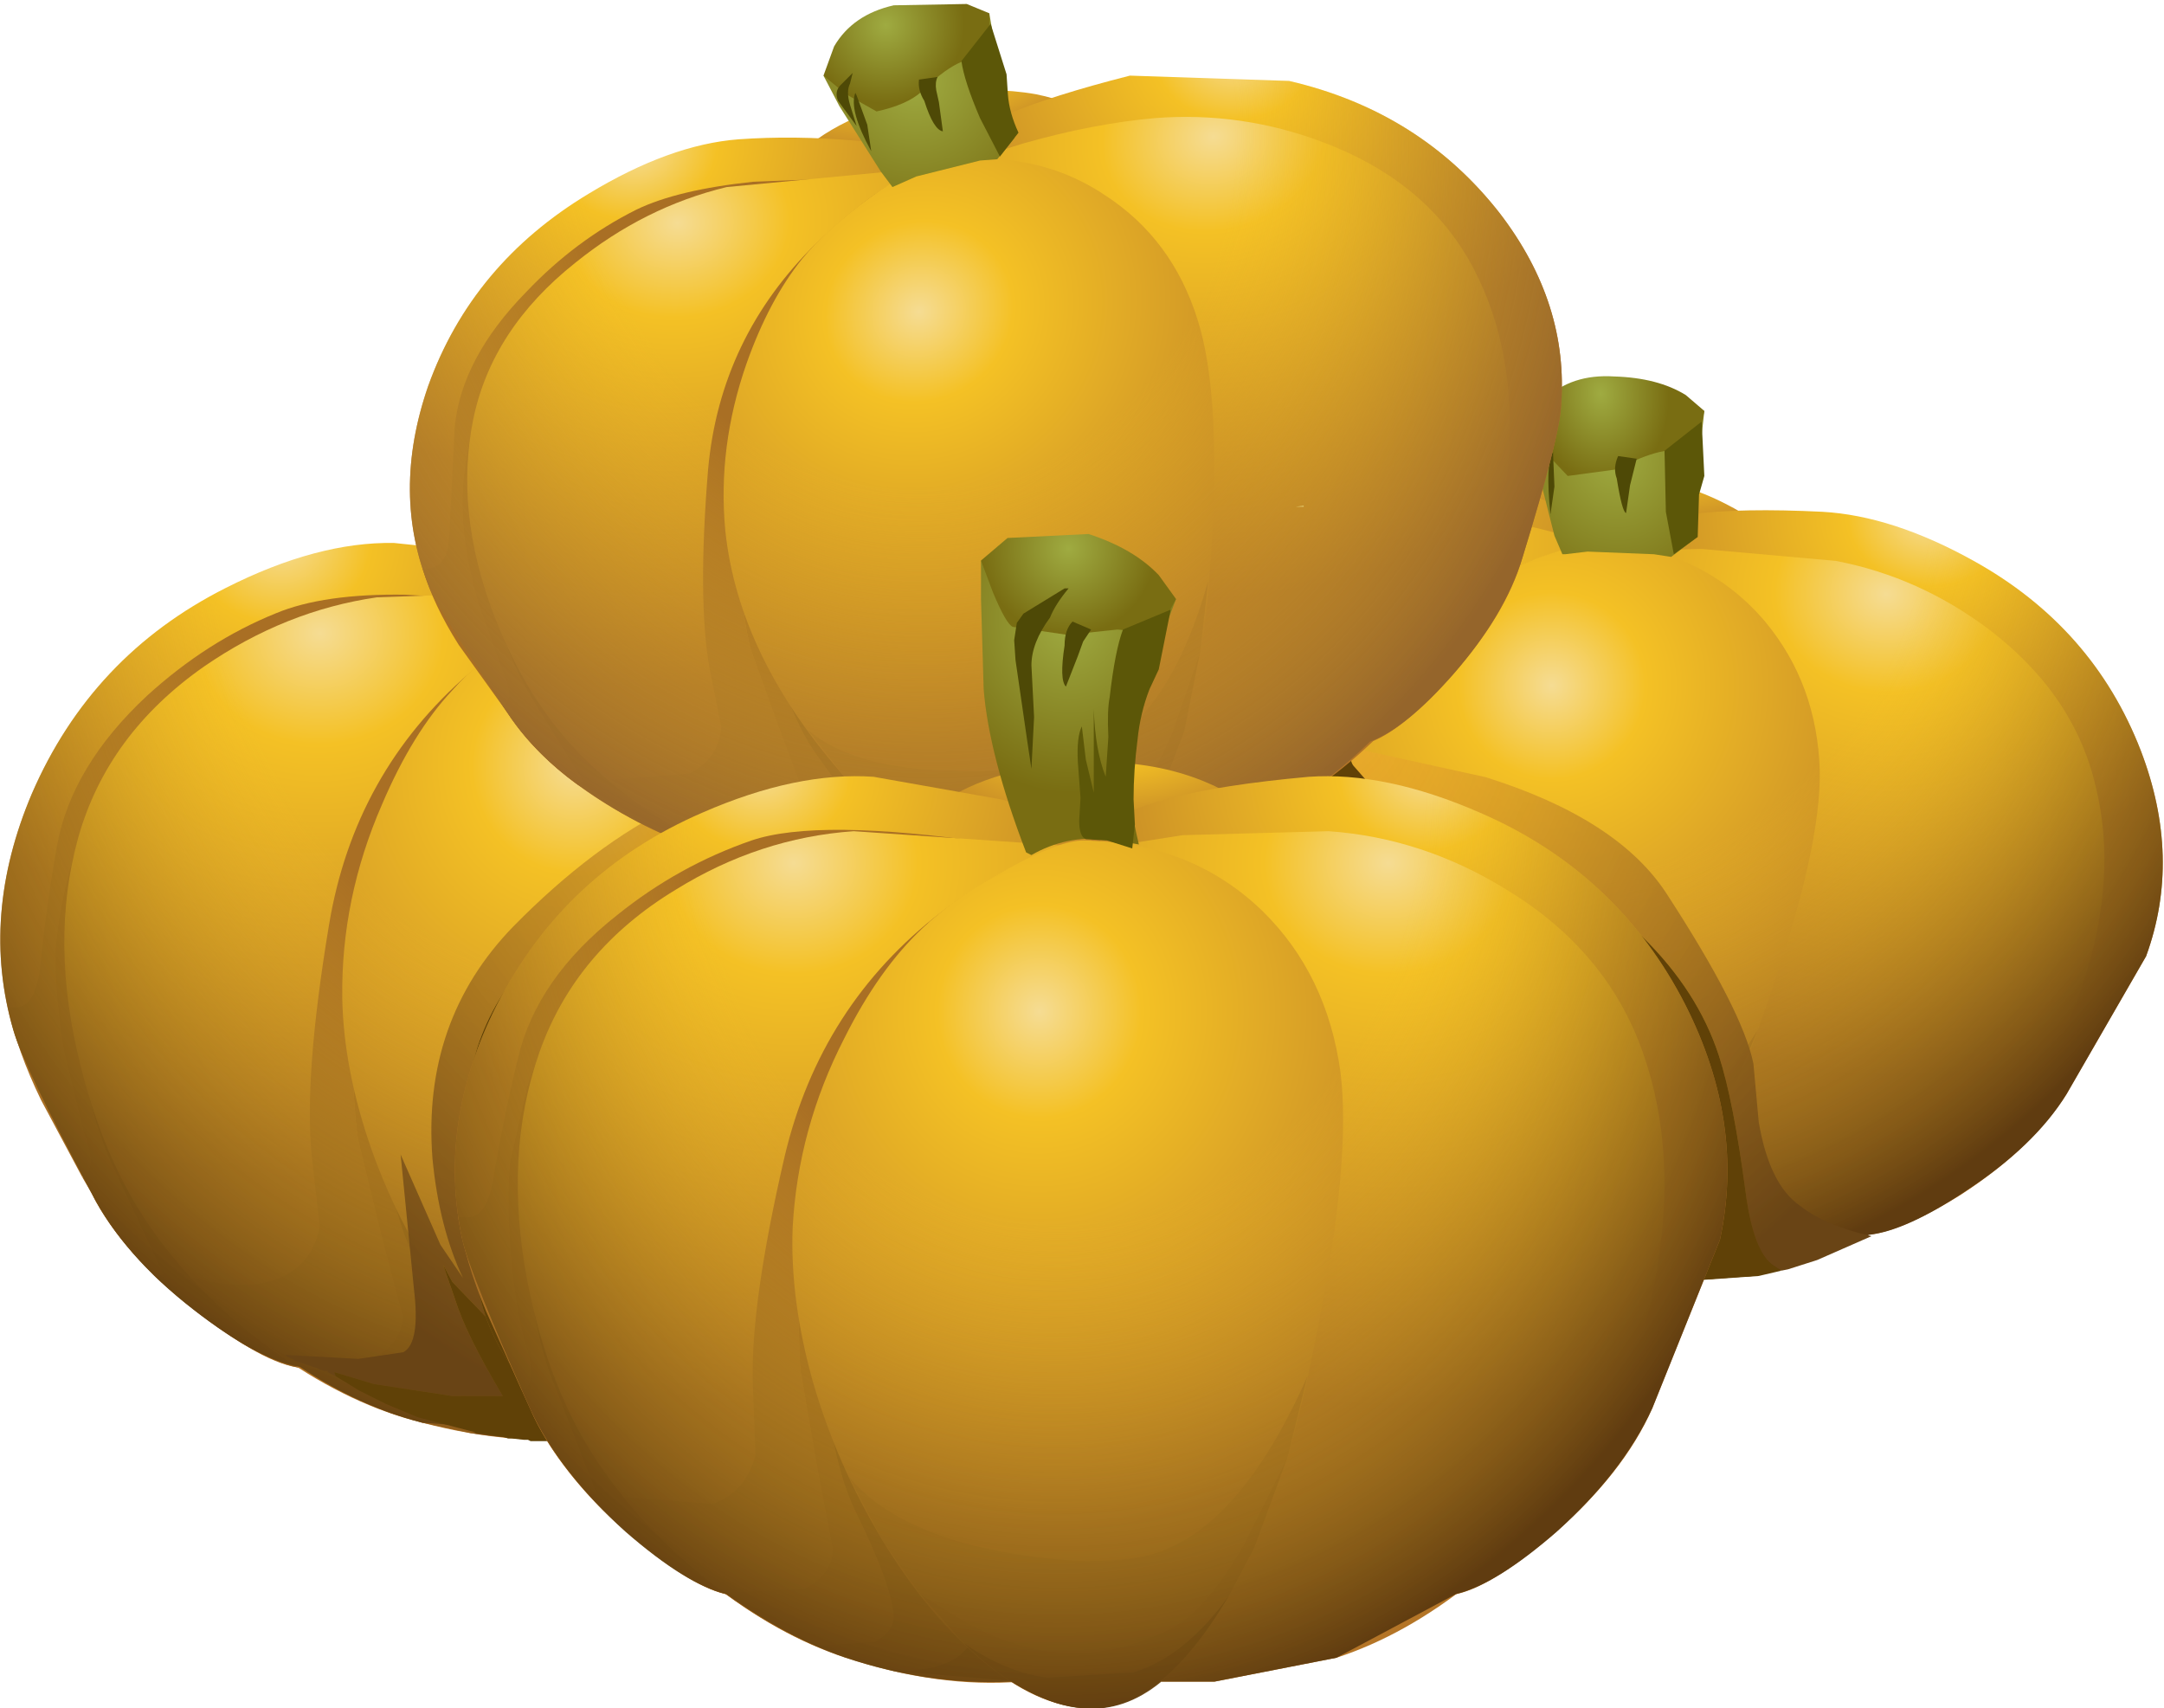 <?xml version="1.0" encoding="UTF-8" standalone="no"?>
<svg xmlns:xlink="http://www.w3.org/1999/xlink" height="51.5px" width="65.25px" xmlns="http://www.w3.org/2000/svg">
  <g transform="matrix(1.0, 0.0, 0.0, 1.0, 0.0, 0.0)">
    <use height="41.55" transform="matrix(0.8, 0.0, 0.0, 0.8, 0.0, 10.85)" width="49.0" xlink:href="#sprite0"/>
    <use height="34.6" transform="matrix(0.8, 0.0, 0.0, 0.8, 30.15, 11.35)" width="43.85" xlink:href="#sprite1"/>
    <use height="33.6" transform="matrix(0.8, 0.0, 0.0, 0.8, 12.35, 0.0)" width="43.45" xlink:href="#sprite2"/>
    <use height="44.5" transform="matrix(0.8, 0.0, 0.0, 0.8, 13.7, 15.9)" width="48.0" xlink:href="#sprite3"/>
  </g>
  <defs>
    <g id="sprite0" transform="matrix(1.0, 0.0, 0.0, 1.0, 0.0, 0.0)">
      <use height="41.55" transform="matrix(1.0, 0.0, 0.0, 1.0, 0.0, 0.0)" width="49.0" xlink:href="#shape0"/>
    </g>
    <g id="shape0" transform="matrix(1.0, 0.0, 0.0, 1.0, 0.0, 0.0)">
      <path d="M17.55 7.6 Q19.75 6.0 23.35 5.75 L27.25 6.25 Q28.85 6.75 29.15 7.45 29.45 8.25 29.15 8.7 L21.2 9.7 17.95 9.05 17.55 7.6" fill="url(#gradient0)" fill-rule="evenodd" stroke="none"/>
      <path d="M42.1 33.8 Q39.75 36.1 38.4 36.3 36.8 36.55 28.9 33.65 L23.45 8.4 Q24.1 7.55 26.85 6.75 L31.2 5.85 Q34.05 5.4 37.75 6.75 43.05 8.65 45.95 13.5 48.45 17.8 47.75 22.25 47.6 23.5 45.65 28.75 44.7 31.3 42.1 33.8" fill="url(#gradient1)" fill-rule="evenodd" stroke="none"/>
      <path d="M43.2 31.0 Q41.65 33.6 39.3 35.7 36.9 37.9 34.35 38.9 32.25 39.75 29.85 40.05 L27.85 40.2 24.1 8.9 26.6 8.35 32.1 7.8 Q35.65 7.85 38.9 9.6 42.85 11.65 44.45 15.4 46.05 19.15 45.45 23.95 44.95 28.05 43.2 31.0" fill="url(#gradient2)" fill-rule="evenodd" stroke="none"/>
      <path d="M23.35 8.95 L20.65 34.2 Q13.2 38.05 11.55 38.0 10.2 38.0 7.6 36.0 4.7 33.85 3.45 31.4 0.9 26.65 0.5 25.25 -0.75 20.95 1.2 16.35 3.45 11.15 8.5 8.6 11.95 6.85 14.85 6.9 L19.65 7.4 Q22.85 8.05 23.35 8.95" fill="url(#gradient3)" fill-rule="evenodd" stroke="none"/>
      <path d="M15.3 8.85 L19.45 9.1 22.75 14.45 20.65 34.2 17.6 35.7 15.65 33.95 14.75 19.1 2.95 18.0 2.6 19.3 Q2.2 20.85 2.1 22.2 2.05 23.8 2.4 26.0 L3.15 29.1 Q3.7 30.5 3.1 30.8 L1.55 27.9 Q0.65 26.05 0.3 24.4 L0.65 24.4 Q1.3 24.35 1.5 23.0 1.75 20.55 2.15 18.3 2.7 15.3 5.55 12.65 7.8 10.6 10.4 9.55 12.2 8.8 15.3 8.85" fill="#a96f24" fill-rule="evenodd" stroke="none"/>
      <path d="M2.1 22.2 Q2.2 20.85 2.6 19.3 L2.95 18.0 14.75 19.1 15.65 33.95 5.25 24.6 2.7 24.0 3.05 26.35 Q3.55 29.0 4.35 30.6 L6.15 34.45 5.85 34.55 Q4.15 32.85 3.45 31.4 L3.1 30.8 Q3.7 30.5 3.15 29.1 L2.4 26.0 Q2.05 23.8 2.1 22.2" fill="#a26921" fill-rule="evenodd" stroke="none"/>
      <path d="M5.25 24.6 L17.6 35.7 Q12.55 38.0 11.55 38.0 10.7 38.0 9.1 37.05 7.4 36.0 5.85 34.55 L6.15 34.45 4.35 30.6 Q3.55 29.0 3.05 26.35 L2.7 24.0 5.25 24.6" fill="#905d1c" fill-rule="evenodd" stroke="none"/>
      <path d="M6.15 33.35 Q4.05 30.65 3.05 26.65 1.85 21.95 2.95 18.0 4.05 14.1 7.7 11.55 10.75 9.45 14.2 8.95 L19.75 8.75 22.3 9.0 22.55 40.55 Q19.5 41.0 15.9 40.05 13.25 39.4 10.6 37.55 8.0 35.75 6.15 33.35" fill="url(#gradient4)" fill-rule="evenodd" stroke="none"/>
      <path d="M22.15 9.0 L22.3 9.0 22.45 29.15 13.25 23.95 Q13.25 27.85 13.5 29.4 L14.4 33.1 15.15 35.95 Q15.25 36.9 14.2 37.55 13.0 38.35 11.2 37.9 9.05 36.55 7.15 34.55 9.2 35.15 10.55 34.6 11.8 34.05 12.05 32.65 L11.75 30.0 Q11.45 27.0 12.4 21.3 13.35 15.55 17.7 11.8 19.9 9.9 22.15 9.0" fill="#a96f24" fill-rule="evenodd" stroke="none"/>
      <path d="M13.5 29.4 Q13.25 27.85 13.25 23.95 L22.45 29.15 22.5 32.05 14.75 27.95 14.3 28.95 14.65 30.9 Q15.15 33.15 15.95 34.5 17.5 37.3 17.6 38.45 17.65 38.95 16.95 39.4 16.1 39.85 14.75 39.7 12.9 39.0 11.2 37.9 13.0 38.35 14.2 37.55 15.25 36.9 15.15 35.95 L14.4 33.1 13.5 29.4" fill="#a26921" fill-rule="evenodd" stroke="none"/>
      <path d="M14.3 28.95 L14.75 27.95 22.5 32.05 22.5 38.15 21.05 37.95 20.45 37.95 20.8 38.3 Q21.05 38.85 20.25 39.65 19.55 40.35 17.75 40.45 L15.9 40.05 14.75 39.7 Q16.1 39.85 16.95 39.4 17.65 38.95 17.6 38.45 17.5 37.3 15.95 34.5 15.15 33.15 14.65 30.9 L14.3 28.95" fill="#905d1c" fill-rule="evenodd" stroke="none"/>
      <path d="M20.25 39.65 Q21.05 38.85 20.8 38.3 L20.45 37.95 21.05 37.95 22.5 38.15 22.55 40.55 Q20.45 40.85 17.75 40.45 19.55 40.35 20.25 39.65" fill="#6e4613" fill-rule="evenodd" stroke="none"/>
      <path d="M22.9 8.75 Q26.95 8.55 29.75 11.0 32.4 13.2 33.1 16.85 33.75 20.05 32.9 26.5 32.1 32.4 31.05 34.95 29.75 37.9 28.65 39.3 26.95 41.45 25.0 41.4 22.95 41.35 20.65 39.55 18.75 38.0 17.05 35.55 15.1 32.85 14.0 29.75 12.95 26.75 12.9 24.05 12.85 20.3 14.4 16.75 15.55 14.05 17.05 12.45 18.15 11.2 20.05 10.0 21.95 8.85 22.9 8.75" fill="url(#gradient5)" fill-rule="evenodd" stroke="none"/>
      <path d="M17.05 35.55 L15.55 33.2 Q17.3 35.15 21.45 35.65 L27.2 35.4 Q30.45 34.35 32.6 28.4 L32.05 31.5 30.6 34.9 Q29.3 37.5 28.05 38.2 24.2 40.45 20.15 38.35 L18.55 37.45 17.05 35.55" fill="#a96f24" fill-rule="evenodd" stroke="none"/>
      <path d="M30.6 34.9 L32.05 31.5 31.05 34.95 30.15 36.8 Q28.65 39.2 26.75 39.95 L23.5 40.3 Q22.0 40.25 20.3 39.25 L18.55 37.45 20.15 38.35 Q24.2 40.45 28.05 38.2 29.3 37.5 30.6 34.9" fill="#a26921" fill-rule="evenodd" stroke="none"/>
      <path d="M23.5 40.3 L26.75 39.95 Q28.65 39.2 30.15 36.8 27.85 41.45 25.0 41.4 22.8 41.35 20.3 39.25 22.0 40.25 23.5 40.3" fill="#6e4613" fill-rule="evenodd" stroke="none"/>
      <path d="M45.95 13.5 Q48.45 17.8 47.75 22.25 47.6 23.5 45.65 28.75 44.75 31.15 42.35 33.6 40.2 35.75 38.7 36.25 36.35 38.1 34.35 38.9 32.25 39.75 29.85 40.05 L27.85 40.2 Q26.5 41.4 25.0 41.4 23.6 41.35 22.2 40.55 L15.9 40.05 Q13.55 39.45 11.3 37.95 9.75 37.7 7.3 35.8 4.65 33.75 3.45 31.4 0.9 26.65 0.5 25.25 -0.75 20.95 1.2 16.35 3.45 11.15 8.5 8.6 11.95 6.85 14.85 6.9 L18.25 7.2 Q20.35 5.95 23.35 5.75 26.0 5.6 27.9 6.5 L31.2 5.85 Q34.05 5.4 37.75 6.75 43.05 8.65 45.95 13.5" fill="url(#gradient6)" fill-rule="evenodd" stroke="none"/>
      <path d="M29.6 4.9 L29.65 4.9 28.2 6.3 Q27.25 6.95 25.85 8.8 L24.35 8.7 21.3 9.1 20.6 8.9 Q21.0 6.35 21.65 4.7 L23.75 0.3 24.15 1.05 24.2 1.35 Q24.6 2.5 25.65 3.3 26.65 4.45 27.85 4.6 L29.6 4.9" fill="url(#gradient7)" fill-rule="evenodd" stroke="none"/>
      <path d="M29.5 3.85 L29.65 4.9 29.05 5.35 Q28.25 5.7 27.2 5.0 L25.4 4.3 Q24.65 4.1 23.7 3.1 23.5 2.9 23.6 1.6 L23.75 0.3 25.05 0.0 Q26.55 -0.05 27.85 1.25 29.1 2.55 29.5 3.85" fill="url(#gradient8)" fill-rule="evenodd" stroke="none"/>
      <path d="M26.1 2.7 L26.25 2.75 Q25.8 2.9 25.1 3.4 24.15 3.9 23.7 4.7 L22.9 6.5 21.9 8.2 22.2 7.25 23.25 4.25 23.5 3.55 23.9 3.0 24.25 2.85 26.1 2.7" fill="#4e4906" fill-rule="evenodd" stroke="none"/>
      <path d="M25.8 3.95 L26.3 4.55 25.4 5.2 24.5 6.0 25.1 4.6 Q25.4 4.1 25.8 3.95" fill="#4e4906" fill-rule="evenodd" stroke="none"/>
      <path d="M26.1 8.85 L24.85 8.7 25.75 7.1 27.35 5.05 29.3 5.2 27.9 7.0 27.25 7.5 Q26.7 8.0 26.1 8.85" fill="#5c5708" fill-rule="evenodd" stroke="none"/>
      <path d="M48.7 17.95 Q49.1 19.9 48.95 21.45 L36.15 38.7 35.4 39.05 Q33.3 39.9 30.9 40.2 L28.9 40.35 28.8 40.4 28.55 40.65 28.45 40.7 28.15 40.9 28.05 41.0 27.95 41.0 27.8 41.1 27.7 41.15 26.6 40.1 27.45 40.15 37.95 17.3 36.35 15.6 34.05 13.6 32.9 12.95 Q34.5 15.3 34.0 16.7 L33.5 18.1 25.6 18.3 Q23.7 19.15 21.8 20.75 17.9 24.0 17.65 27.7 17.3 32.95 18.3 36.05 L17.05 34.75 16.7 34.1 17.15 35.4 Q17.55 36.7 18.95 39.05 L17.05 39.05 14.1 38.6 12.6 38.15 12.65 38.3 12.35 38.15 12.35 38.1 12.2 38.1 12.05 38.05 11.95 38.0 11.2 37.75 10.8 37.55 10.75 37.5 13.5 37.65 15.2 37.4 Q15.85 37.05 15.6 35.0 L15.1 29.95 16.6 33.35 17.45 34.6 Q16.55 32.7 16.3 30.1 15.9 24.9 19.35 21.35 25.4 15.2 31.4 15.5 L33.4 15.6 Q33.1 13.85 32.2 12.75 L31.3 11.65 33.35 12.6 Q35.55 13.7 36.15 14.25 L37.15 15.2 40.65 14.4 Q44.55 14.0 46.65 15.9 L48.7 17.95" fill="url(#gradient9)" fill-rule="evenodd" stroke="none"/>
      <path d="M17.15 35.4 L16.7 34.1 17.05 34.75 18.3 36.05 Q18.9 37.65 19.75 38.45 21.15 39.65 26.6 40.1 L27.7 41.15 27.6 41.2 27.55 41.25 27.25 41.35 27.15 41.4 27.0 41.4 26.65 41.5 26.55 41.5 26.45 41.55 25.45 41.5 25.4 41.5 25.2 41.45 24.85 41.4 24.55 41.3 24.1 41.1 24.05 41.1 23.9 41.05 23.7 40.95 23.55 40.85 23.25 40.7 23.25 40.75 23.2 40.75 22.35 40.8 20.95 40.8 20.8 40.75 20.0 40.75 19.9 40.7 19.75 40.7 19.3 40.65 19.15 40.65 19.0 40.6 18.1 40.45 17.95 40.45 17.85 40.4 15.75 39.85 14.55 39.35 13.55 38.85 12.65 38.3 12.6 38.15 14.1 38.6 17.05 39.05 18.95 39.05 Q17.55 36.7 17.15 35.4" fill="#604107" fill-rule="evenodd" stroke="none"/>
      <path d="M34.0 16.7 Q34.5 15.3 32.9 12.95 L34.05 13.6 36.35 15.6 37.95 17.3 35.25 23.2 32.8 18.15 33.5 18.1 34.0 16.7" fill="#be8b00" fill-rule="evenodd" stroke="none"/>
      <path d="M27.4 18.25 L32.7 28.75 27.45 40.15 26.6 40.1 Q21.15 39.65 19.75 38.45 18.9 37.65 18.3 36.05 17.3 32.95 17.65 27.7 17.9 24.0 21.8 20.75 23.7 19.15 25.6 18.3 L27.4 18.25" fill="#604107" fill-rule="evenodd" stroke="none"/>
    </g>
    <radialGradient cx="0" cy="0" gradientTransform="matrix(2.0E-4, 0.005, 0.012, -6.0E-4, 23.3, 4.95)" gradientUnits="userSpaceOnUse" id="gradient0" r="819.2" spreadMethod="pad">
      <stop offset="0.0" stop-color="#f5dc93"/>
      <stop offset="0.204" stop-color="#f4c125"/>
      <stop offset="1.0" stop-color="#b47527"/>
    </radialGradient>
    <radialGradient cx="0" cy="0" gradientTransform="matrix(1.0E-4, 0.018, -0.02, 3.0E-4, 35.6, 5.3)" gradientUnits="userSpaceOnUse" id="gradient1" r="819.2" spreadMethod="pad">
      <stop offset="0.0" stop-color="#f5dc93"/>
      <stop offset="0.204" stop-color="#f4c125"/>
      <stop offset="1.0" stop-color="#b47527"/>
    </radialGradient>
    <radialGradient cx="0" cy="0" gradientTransform="matrix(0.001, 0.025, -0.028, 0.001, 34.4, 8.85)" gradientUnits="userSpaceOnUse" id="gradient2" r="819.2" spreadMethod="pad">
      <stop offset="0.0" stop-color="#f5dc93"/>
      <stop offset="0.204" stop-color="#f4c125"/>
      <stop offset="1.0" stop-color="#b47527"/>
    </radialGradient>
    <radialGradient cx="0" cy="0" gradientTransform="matrix(0.002, 0.018, 0.02, -0.002, 10.6, 6.9)" gradientUnits="userSpaceOnUse" id="gradient3" r="819.2" spreadMethod="pad">
      <stop offset="0.0" stop-color="#f5dc93"/>
      <stop offset="0.204" stop-color="#f4c125"/>
      <stop offset="1.0" stop-color="#b47527"/>
    </radialGradient>
    <radialGradient cx="0" cy="0" gradientTransform="matrix(0.002, 0.025, 0.028, -0.002, 12.05, 10.3)" gradientUnits="userSpaceOnUse" id="gradient4" r="819.2" spreadMethod="pad">
      <stop offset="0.0" stop-color="#f5dc93"/>
      <stop offset="0.204" stop-color="#f4c125"/>
      <stop offset="1.0" stop-color="#b47527"/>
    </radialGradient>
    <radialGradient cx="0" cy="0" gradientTransform="matrix(0.002, 0.024, 0.023, -0.002, 21.65, 15.3)" gradientUnits="userSpaceOnUse" id="gradient5" r="819.2" spreadMethod="pad">
      <stop offset="0.0" stop-color="#f5dc93"/>
      <stop offset="0.204" stop-color="#f4c125"/>
      <stop offset="1.0" stop-color="#b47527"/>
    </radialGradient>
    <radialGradient cx="0" cy="0" gradientTransform="matrix(0.003, 0.043, 0.036, -0.002, 21.8, 6.7)" gradientUnits="userSpaceOnUse" id="gradient6" r="819.2" spreadMethod="pad">
      <stop offset="0.467" stop-color="#f4c125" stop-opacity="0.0"/>
      <stop offset="1.0" stop-color="#603c10"/>
    </radialGradient>
    <radialGradient cx="0" cy="0" gradientTransform="matrix(-0.004, 0.007, 0.007, 0.003, 25.7, 3.8)" gradientUnits="userSpaceOnUse" id="gradient7" r="819.2" spreadMethod="pad">
      <stop offset="0.0" stop-color="#9fab41"/>
      <stop offset="1.0" stop-color="#796d12"/>
    </radialGradient>
    <radialGradient cx="0" cy="0" gradientTransform="matrix(-0.002, 0.004, 0.004, 0.002, 26.9, 1.4)" gradientUnits="userSpaceOnUse" id="gradient8" r="819.2" spreadMethod="pad">
      <stop offset="0.0" stop-color="#9fab41"/>
      <stop offset="1.0" stop-color="#796d12"/>
    </radialGradient>
    <radialGradient cx="0" cy="0" gradientTransform="matrix(-0.012, 0.033, 0.033, 0.012, 32.4, 13.15)" gradientUnits="userSpaceOnUse" id="gradient9" r="819.2" spreadMethod="pad">
      <stop offset="0.0" stop-color="#f4ad2e" stop-opacity="0.478"/>
      <stop offset="1.0" stop-color="#694415"/>
    </radialGradient>
    <g id="sprite1" transform="matrix(1.0, 0.0, 0.0, 1.0, 0.0, 0.0)">
      <use height="34.6" transform="matrix(1.0, 0.0, 0.0, 1.0, 0.0, 0.0)" width="43.85" xlink:href="#shape1"/>
    </g>
    <g id="shape1" transform="matrix(1.0, 0.0, 0.0, 1.0, 0.0, 0.0)">
      <path d="M18.4 4.4 Q20.6 3.4 23.9 3.75 25.8 4.0 27.35 4.8 28.75 5.5 28.85 6.1 29.05 6.85 28.65 7.2 L21.35 6.8 18.5 5.65 18.4 4.4" fill="url(#gradient10)" fill-rule="evenodd" stroke="none"/>
      <path d="M36.7 6.95 Q41.2 9.45 43.0 14.1 44.55 18.15 43.2 21.85 L40.2 27.05 Q38.9 29.1 36.2 30.85 33.7 32.4 32.45 32.35 31.55 32.3 27.85 30.45 L24.3 28.55 23.55 6.05 Q24.9 4.8 31.0 5.1 33.65 5.25 36.7 6.95" fill="url(#gradient11)" fill-rule="evenodd" stroke="none"/>
      <path d="M26.45 6.5 L31.5 6.95 Q34.65 7.55 37.3 9.55 40.5 12.0 41.3 15.45 42.15 18.9 40.8 22.95 39.65 26.35 37.6 28.6 35.75 30.6 33.35 32.0 30.85 33.45 28.4 33.9 L24.1 34.2 22.3 34.0 24.1 6.55 26.45 6.5" fill="url(#gradient12)" fill-rule="evenodd" stroke="none"/>
      <path d="M23.4 6.45 L16.8 27.65 Q9.4 29.75 7.95 29.45 6.7 29.2 4.7 27.1 2.45 24.8 1.7 22.5 0.2 17.75 0.1 16.7 -0.35 12.85 2.2 9.25 5.1 5.15 10.05 3.75 L16.1 3.35 Q18.15 3.75 20.35 4.6 23.1 5.6 23.4 6.45" fill="url(#gradient13)" fill-rule="evenodd" stroke="none"/>
      <path d="M16.15 5.05 L19.85 5.95 21.95 11.1 16.8 27.65 13.75 28.45 12.3 26.65 13.95 13.8 3.45 10.95 2.9 11.95 Q2.35 13.2 2.05 14.4 1.7 15.75 1.65 17.7 L1.85 20.45 Q2.05 21.7 1.5 21.9 0.1 17.9 0.0 15.95 L0.35 16.0 Q1.0 16.1 1.4 14.95 L2.7 11.05 Q3.7 8.55 6.7 6.75 9.05 5.4 11.65 4.9 L16.15 5.05" fill="#a96f24" fill-rule="evenodd" stroke="none"/>
      <path d="M3.65 25.5 L3.4 25.55 Q2.2 24.05 1.7 22.5 L1.5 21.9 Q2.05 21.7 1.85 20.45 L1.65 17.7 Q1.7 15.75 2.05 14.4 2.35 13.2 2.9 11.95 L3.45 10.95 13.95 13.8 12.3 26.65 4.45 16.9 2.25 16.0 2.2 18.05 Q2.2 20.4 2.65 21.9 L3.65 25.5" fill="#a26921" fill-rule="evenodd" stroke="none"/>
      <path d="M4.45 16.9 L13.75 28.45 Q9.0 29.65 7.95 29.45 7.2 29.3 5.9 28.2 L3.4 25.55 3.65 25.5 2.65 21.9 Q2.2 20.4 2.2 18.05 L2.25 16.0 4.45 16.9" fill="#905d1c" fill-rule="evenodd" stroke="none"/>
      <path d="M22.45 6.35 L17.45 33.4 Q14.6 33.3 11.55 31.9 9.3 30.9 7.2 28.9 5.15 26.9 3.85 24.55 2.4 21.95 2.15 18.35 1.8 14.15 3.45 10.95 5.1 7.8 8.85 6.2 11.9 4.85 15.15 5.0 18.85 5.15 22.45 6.35" fill="url(#gradient14)" fill-rule="evenodd" stroke="none"/>
      <path d="M17.85 8.0 Q20.15 6.7 22.3 6.3 L22.35 6.35 22.45 6.35 19.25 23.65 11.8 17.65 Q11.2 20.5 11.15 22.4 L11.35 25.7 11.5 28.3 Q11.45 29.1 10.4 29.5 L7.65 29.3 Q5.85 27.7 4.55 25.75 6.3 26.6 7.6 26.35 8.8 26.1 9.25 24.95 L9.4 22.65 Q9.7 20.05 11.5 15.3 13.3 10.5 17.85 8.0" fill="#a96f24" fill-rule="evenodd" stroke="none"/>
      <path d="M11.15 22.4 Q11.2 20.5 11.8 17.65 L19.25 23.65 18.8 26.15 12.5 21.35 11.9 22.15 11.9 23.9 Q12.0 25.85 12.45 27.15 13.45 29.85 13.35 30.8 13.25 31.25 12.55 31.5 L10.55 31.4 Q9.15 30.65 7.65 29.3 L10.4 29.5 Q11.45 29.1 11.5 28.3 L11.35 25.7 11.15 22.4" fill="#a26921" fill-rule="evenodd" stroke="none"/>
      <path d="M11.9 22.15 L12.5 21.35 18.8 26.15 17.8 31.35 16.55 30.95 16.0 30.85 16.3 31.2 Q16.4 31.7 15.5 32.25 L13.15 32.55 10.55 31.4 12.55 31.5 Q13.25 31.25 13.35 30.8 13.45 29.85 12.45 27.15 12.0 25.85 11.9 23.9 L11.9 22.15" fill="#905d1c" fill-rule="evenodd" stroke="none"/>
      <path d="M15.5 32.25 Q16.4 31.7 16.3 31.2 L16.0 30.85 16.55 30.95 17.8 31.35 17.45 33.4 13.15 32.55 15.5 32.25" fill="#6e4613" fill-rule="evenodd" stroke="none"/>
      <path d="M23.05 6.25 Q26.7 6.7 28.85 9.25 30.8 11.6 30.9 14.85 30.95 17.7 29.1 23.1 27.45 28.05 26.05 30.0 24.45 32.25 23.15 33.35 21.3 34.9 19.5 34.55 16.0 33.8 13.3 28.25 10.55 22.55 11.45 17.7 12.05 14.5 14.0 11.7 15.5 9.6 17.1 8.45 18.35 7.6 20.25 6.85 22.2 6.15 23.05 6.25" fill="url(#gradient15)" fill-rule="evenodd" stroke="none"/>
      <path d="M13.3 28.25 L12.35 26.0 Q13.65 27.95 17.3 29.05 20.45 30.0 22.5 29.75 25.6 29.35 28.55 24.65 L27.5 27.2 25.65 29.9 Q24.05 31.85 22.8 32.3 18.9 33.55 15.65 31.15 L14.35 30.1 13.3 28.25" fill="#a96f24" fill-rule="evenodd" stroke="none"/>
      <path d="M15.65 31.15 Q18.9 33.55 22.8 32.3 24.05 31.85 25.65 29.9 L27.5 27.2 26.05 30.0 24.95 31.45 Q23.2 33.25 21.35 33.6 L18.35 33.35 Q17.05 33.05 15.65 31.95 L14.35 30.1 15.65 31.15" fill="#a26921" fill-rule="evenodd" stroke="none"/>
      <path d="M18.35 33.35 L21.35 33.6 Q23.2 33.25 24.95 31.45 22.05 35.05 19.5 34.55 17.5 34.15 15.65 31.95 17.05 33.05 18.35 33.35" fill="#6e4613" fill-rule="evenodd" stroke="none"/>
      <path d="M31.0 5.1 Q33.65 5.25 36.7 6.95 41.2 9.45 43.0 14.1 44.55 18.15 43.2 21.85 L40.2 27.05 Q39.0 29.0 36.4 30.7 34.15 32.2 32.75 32.35 30.45 33.55 28.4 33.9 L24.1 34.2 22.3 34.0 22.3 33.95 Q20.95 34.85 19.5 34.55 18.25 34.25 17.15 33.4 14.1 33.05 11.55 31.9 9.65 31.1 7.7 29.35 6.35 28.9 4.5 26.9 2.45 24.65 1.7 22.5 0.2 17.75 0.1 16.7 -0.35 12.85 2.2 9.25 5.1 5.15 10.05 3.75 L16.1 3.35 19.05 4.15 23.9 3.75 Q26.25 4.05 27.9 5.1 L31.0 5.1" fill="url(#gradient16)" fill-rule="evenodd" stroke="none"/>
      <path d="M25.3 6.8 L24.65 6.7 22.15 6.6 21.3 6.7 21.2 6.7 20.9 6.0 19.85 1.85 20.55 2.1 20.75 2.25 Q21.7 2.8 22.85 2.7 24.15 2.8 25.1 2.2 26.05 1.85 26.5 1.3 L26.55 1.3 26.35 3.1 Q26.0 4.3 26.15 6.15 L25.3 6.8" fill="url(#gradient17)" fill-rule="evenodd" stroke="none"/>
      <path d="M25.85 0.7 L26.55 1.3 26.4 1.95 Q26.0 2.65 24.85 2.85 24.2 3.0 23.25 3.5 L21.4 3.75 20.5 2.8 19.85 1.85 20.55 0.85 Q21.55 -0.1 23.15 0.0 24.8 0.05 25.85 0.7" fill="url(#gradient18)" fill-rule="evenodd" stroke="none"/>
      <path d="M23.3 3.0 L24.0 3.1 23.75 4.1 23.6 5.15 Q23.45 5.1 23.25 3.85 23.1 3.45 23.3 3.0" fill="#4e4906" fill-rule="evenodd" stroke="none"/>
      <path d="M26.3 6.05 L25.4 6.7 25.1 5.1 25.05 2.8 26.45 1.7 26.55 3.75 26.35 4.45 26.3 6.05" fill="#5c5708" fill-rule="evenodd" stroke="none"/>
      <path d="M20.95 2.05 L20.75 2.45 Q20.5 2.7 20.55 3.25 L20.5 4.05 Q20.15 3.55 20.15 2.95 20.1 2.6 20.4 2.45 L20.95 2.05" fill="#4e4906" fill-rule="evenodd" stroke="none"/>
      <path d="M20.85 2.85 L20.85 2.95 20.9 4.15 20.75 5.2 Q20.55 3.25 20.85 2.85" fill="#4e4906" fill-rule="evenodd" stroke="none"/>
      <path d="M22.25 19.55 L17.8 19.25 Q17.35 19.25 15.5 17.15 L13.35 14.7 Q13.05 14.4 13.4 13.25 L13.85 12.15 10.25 15.8 12.75 32.3 12.6 32.25 12.5 32.25 10.7 31.4 9.9 30.9 8.9 30.2 8.8 30.1 7.95 29.4 7.9 29.35 7.8 29.3 7.65 29.25 7.6 29.2 7.35 29.1 6.8 28.75 6.7 28.7 6.55 28.55 6.15 28.25 6.05 28.15 5.95 28.1 5.7 27.85 5.5 27.7 5.45 27.6 5.25 27.45 4.8 26.95 4.55 26.75 4.2 26.3 4.15 26.25 3.5 25.4 3.45 25.35 7.9 12.65 10.1 13.25 Q11.15 13.7 11.75 14.1 L12.85 12.7 14.65 10.75 15.6 10.05 14.15 13.05 13.75 14.1 18.3 15.1 Q23.25 16.65 25.1 19.45 28.0 23.9 28.4 25.9 L28.6 28.1 Q29.0 30.45 30.15 31.25 31.1 32.0 32.85 32.4 L30.8 33.3 29.7 33.65 29.45 33.7 29.15 33.5 Q28.4 33.0 28.1 30.7 27.65 27.3 27.1 25.6 26.3 23.15 24.2 21.1 L22.25 19.55" fill="url(#gradient19)" fill-rule="evenodd" stroke="none"/>
      <path d="M13.85 12.15 L13.4 13.25 Q13.05 14.4 13.35 14.7 L15.5 17.15 Q17.35 19.25 17.8 19.25 L22.25 19.55 24.2 21.1 Q26.3 23.15 27.1 25.6 27.65 27.3 28.1 30.7 28.4 33.0 29.15 33.5 L29.45 33.7 28.6 33.9 24.3 34.2 22.5 34.0 22.5 33.95 22.45 33.95 22.4 34.0 22.15 34.15 22.0 34.2 21.85 34.3 21.8 34.3 21.65 34.35 21.6 34.4 21.2 34.5 21.15 34.5 21.05 34.55 20.75 34.6 20.15 34.6 19.7 34.55 19.2 34.4 19.15 34.35 18.95 34.3 18.55 34.15 18.4 34.05 18.2 33.95 18.05 33.85 18.0 33.85 17.7 33.65 17.6 33.55 17.35 33.4 17.3 33.4 15.2 33.05 15.1 33.05 14.4 32.85 14.35 32.85 14.25 32.8 14.15 32.8 13.6 32.6 13.5 32.6 13.35 32.55 13.3 32.5 12.75 32.35 10.25 15.8 13.85 12.15" fill="#604107" fill-rule="evenodd" stroke="none"/>
    </g>
    <radialGradient cx="0" cy="0" gradientTransform="matrix(-6.0E-4, 0.004, 0.011, 0.001, 24.0, 3.05)" gradientUnits="userSpaceOnUse" id="gradient10" r="819.2" spreadMethod="pad">
      <stop offset="0.0" stop-color="#f5dc93"/>
      <stop offset="0.204" stop-color="#f4c125"/>
      <stop offset="1.0" stop-color="#b47527"/>
    </radialGradient>
    <radialGradient cx="0" cy="0" gradientTransform="matrix(-0.003, 0.015, -0.018, -0.003, 35.0, 5.35)" gradientUnits="userSpaceOnUse" id="gradient11" r="819.2" spreadMethod="pad">
      <stop offset="0.0" stop-color="#f5dc93"/>
      <stop offset="0.204" stop-color="#f4c125"/>
      <stop offset="1.0" stop-color="#b47527"/>
    </radialGradient>
    <radialGradient cx="0" cy="0" gradientTransform="matrix(-0.003, 0.022, -0.025, -0.003, 33.4, 8.2)" gradientUnits="userSpaceOnUse" id="gradient12" r="819.2" spreadMethod="pad">
      <stop offset="0.0" stop-color="#f5dc93"/>
      <stop offset="0.204" stop-color="#f4c125"/>
      <stop offset="1.0" stop-color="#b47527"/>
    </radialGradient>
    <radialGradient cx="0" cy="0" gradientTransform="matrix(-0.001, 0.016, 0.018, 0.001, 12.25, 2.65)" gradientUnits="userSpaceOnUse" id="gradient13" r="819.2" spreadMethod="pad">
      <stop offset="0.0" stop-color="#f5dc93"/>
      <stop offset="0.204" stop-color="#f4c125"/>
      <stop offset="1.0" stop-color="#b47527"/>
    </radialGradient>
    <radialGradient cx="0" cy="0" gradientTransform="matrix(-0.002, 0.022, 0.025, 0.003, 13.0, 5.8)" gradientUnits="userSpaceOnUse" id="gradient14" r="819.2" spreadMethod="pad">
      <stop offset="0.0" stop-color="#f5dc93"/>
      <stop offset="0.204" stop-color="#f4c125"/>
      <stop offset="1.0" stop-color="#b47527"/>
    </radialGradient>
    <radialGradient cx="0" cy="0" gradientTransform="matrix(-0.002, 0.021, 0.021, 0.002, 20.8, 11.65)" gradientUnits="userSpaceOnUse" id="gradient15" r="819.2" spreadMethod="pad">
      <stop offset="0.0" stop-color="#f5dc93"/>
      <stop offset="0.204" stop-color="#f4c125"/>
      <stop offset="1.0" stop-color="#b47527"/>
    </radialGradient>
    <radialGradient cx="0" cy="0" gradientTransform="matrix(-0.005, 0.037, 0.033, 0.004, 22.35, 4.3)" gradientUnits="userSpaceOnUse" id="gradient16" r="819.2" spreadMethod="pad">
      <stop offset="0.467" stop-color="#f4c125" stop-opacity="0.0"/>
      <stop offset="1.0" stop-color="#603c10"/>
    </radialGradient>
    <radialGradient cx="0" cy="0" gradientTransform="matrix(0.002, 0.007, 0.006, -0.002, 23.15, 2.95)" gradientUnits="userSpaceOnUse" id="gradient17" r="819.2" spreadMethod="pad">
      <stop offset="0.0" stop-color="#9fab41"/>
      <stop offset="1.0" stop-color="#796d12"/>
    </radialGradient>
    <radialGradient cx="0" cy="0" gradientTransform="matrix(9.0E-4, 0.004, 0.003, -0.001, 22.65, 0.65)" gradientUnits="userSpaceOnUse" id="gradient18" r="819.2" spreadMethod="pad">
      <stop offset="0.0" stop-color="#9fab41"/>
      <stop offset="1.0" stop-color="#796d12"/>
    </radialGradient>
    <radialGradient cx="0" cy="0" gradientTransform="matrix(0.014, 0.027, 0.027, -0.014, 12.75, 13.45)" gradientUnits="userSpaceOnUse" id="gradient19" r="819.2" spreadMethod="pad">
      <stop offset="0.0" stop-color="#f4ad2e" stop-opacity="0.478"/>
      <stop offset="1.0" stop-color="#694415"/>
    </radialGradient>
    <g id="sprite2" transform="matrix(1.0, 0.0, 0.0, 1.0, 0.0, 0.0)">
      <use height="33.6" transform="matrix(1.0, 0.0, 0.0, 1.0, 0.0, 0.0)" width="43.45" xlink:href="#shape2"/>
    </g>
    <g id="shape2" transform="matrix(1.0, 0.0, 0.0, 1.0, 0.0, 0.0)">
      <path d="M25.5 5.5 L18.35 7.05 15.35 6.8 14.9 5.6 Q16.75 4.05 20.0 3.55 21.9 3.25 23.6 3.55 25.1 3.85 25.4 4.4 25.75 5.05 25.5 5.5" fill="url(#gradient20)" fill-rule="evenodd" stroke="none"/>
      <path d="M27.15 26.7 L20.3 5.75 Q21.25 4.35 27.15 2.85 L33.15 3.05 Q38.1 4.2 41.1 8.05 43.7 11.45 43.4 15.3 43.35 16.45 41.95 21.0 41.3 23.25 39.15 25.6 37.2 27.75 35.95 28.05 L31.05 27.5 27.15 26.7" fill="url(#gradient21)" fill-rule="evenodd" stroke="none"/>
      <path d="M26.7 32.35 L20.9 6.1 23.15 5.4 Q25.8 4.65 28.1 4.45 31.35 4.2 34.4 5.35 38.15 6.75 39.9 9.75 41.65 12.8 41.45 16.9 41.25 20.45 39.9 23.1 38.75 25.45 36.75 27.5 34.75 29.55 32.5 30.65 L28.5 32.05 26.7 32.35" fill="url(#gradient22)" fill-rule="evenodd" stroke="none"/>
      <path d="M16.8 5.3 Q19.75 5.5 20.25 6.2 L19.7 27.9 Q13.2 31.85 11.75 31.95 10.55 32.1 8.0 30.65 5.2 29.05 3.85 27.1 1.15 23.1 0.75 22.15 -0.7 18.6 0.7 14.55 2.35 9.95 6.75 7.3 9.8 5.45 12.4 5.25 14.5 5.1 16.8 5.3" fill="url(#gradient23)" fill-rule="evenodd" stroke="none"/>
      <path d="M16.7 6.7 L20.15 10.95 19.7 27.9 17.05 29.45 15.15 28.15 13.2 15.65 2.4 15.8 2.2 16.9 Q1.95 18.2 2.0 19.4 2.05 20.75 2.55 22.6 L3.45 25.15 Q4.0 26.35 3.5 26.6 L1.85 24.3 Q0.9 22.8 0.5 21.45 L0.8 21.4 Q1.45 21.3 1.5 20.15 L1.7 16.1 Q1.95 13.5 4.4 11.0 6.25 9.05 8.55 7.9 10.1 7.15 12.95 6.85 L16.7 6.7" fill="#a96f24" fill-rule="evenodd" stroke="none"/>
      <path d="M2.65 20.9 L3.15 22.85 Q3.8 25.0 4.6 26.3 L6.55 29.45 6.3 29.55 Q4.85 28.5 3.85 27.1 L3.5 26.6 Q4.0 26.35 3.45 25.15 L2.55 22.6 Q2.05 20.75 2.0 19.4 1.95 18.2 2.2 16.9 L2.4 15.8 13.2 15.65 15.15 28.15 5.0 21.15 2.65 20.9" fill="#a26921" fill-rule="evenodd" stroke="none"/>
      <path d="M3.15 22.85 L2.65 20.9 5.0 21.15 17.05 29.45 Q12.6 31.9 11.75 31.95 11.0 32.05 9.4 31.35 L6.3 29.55 6.55 29.45 4.6 26.3 Q3.8 25.0 3.15 22.85" fill="#905d1c" fill-rule="evenodd" stroke="none"/>
      <path d="M6.25 9.9 Q8.85 7.8 11.95 7.05 L19.3 6.35 21.9 33.1 15.85 33.3 Q13.4 32.95 10.85 31.65 8.35 30.35 6.5 28.5 4.4 26.4 3.15 23.1 1.7 19.25 2.4 15.8 3.1 12.4 6.25 9.9" fill="url(#gradient24)" fill-rule="evenodd" stroke="none"/>
      <path d="M19.15 6.35 L19.3 6.35 20.95 23.45 12.2 19.85 Q12.55 23.3 12.85 24.45 L13.95 27.5 14.85 29.9 Q15.05 30.65 14.15 31.35 13.1 32.15 11.4 31.9 9.2 30.9 7.5 29.4 L10.55 29.15 Q11.65 28.6 11.75 27.4 L11.3 25.15 Q10.85 22.6 11.25 17.7 11.7 12.7 15.35 9.15 17.2 7.35 19.15 6.35" fill="#a96f24" fill-rule="evenodd" stroke="none"/>
      <path d="M12.85 24.45 Q12.55 23.3 12.2 19.85 L20.95 23.45 21.2 25.9 13.9 23.15 13.55 24.0 14.0 25.65 Q14.65 27.55 15.45 28.6 17.1 30.85 17.25 31.8 17.35 32.2 16.75 32.65 16.0 33.15 14.75 33.1 13.0 32.7 11.4 31.9 13.1 32.15 14.15 31.35 15.05 30.65 14.85 29.9 L13.95 27.5 12.85 24.45" fill="#a26921" fill-rule="evenodd" stroke="none"/>
      <path d="M13.55 24.0 L13.9 23.15 21.2 25.9 21.7 31.1 20.35 31.05 19.8 31.1 20.15 31.4 Q20.4 31.8 19.75 32.55 19.15 33.25 17.55 33.45 L14.75 33.1 Q16.0 33.15 16.75 32.65 17.35 32.2 17.25 31.8 17.1 30.85 15.45 28.6 14.65 27.55 14.0 25.65 L13.55 24.0" fill="#905d1c" fill-rule="evenodd" stroke="none"/>
      <path d="M19.75 32.55 Q20.4 31.8 20.15 31.4 L19.8 31.1 20.35 31.05 21.7 31.1 21.9 33.1 17.55 33.45 Q19.15 33.25 19.75 32.55" fill="#6e4613" fill-rule="evenodd" stroke="none"/>
      <path d="M26.2 7.35 Q28.75 9.0 29.7 12.05 30.55 14.7 30.25 20.25 29.95 25.3 29.2 27.55 28.3 30.15 27.35 31.5 26.0 33.45 24.2 33.6 20.65 33.85 16.5 29.4 12.4 24.8 11.9 20.0 11.6 16.85 12.7 13.7 13.55 11.3 14.8 9.75 15.75 8.6 17.35 7.45 19.0 6.25 19.85 6.1 23.5 5.55 26.2 7.35" fill="url(#gradient25)" fill-rule="evenodd" stroke="none"/>
      <path d="M25.75 28.35 Q28.65 27.05 30.1 21.9 L29.8 24.55 28.75 27.6 Q27.8 29.85 26.7 30.6 23.4 32.85 19.55 31.45 L18.0 30.85 16.5 29.4 15.0 27.5 Q16.75 29.0 20.6 29.05 23.85 29.15 25.75 28.35" fill="#a96f24" fill-rule="evenodd" stroke="none"/>
      <path d="M26.7 30.6 Q27.8 29.85 28.75 27.6 L29.8 24.55 29.2 27.55 28.55 29.25 Q27.35 31.4 25.7 32.2 24.65 32.7 22.75 32.8 21.3 32.85 19.8 32.2 L18.0 30.85 19.55 31.45 Q23.4 32.85 26.7 30.6" fill="#a26921" fill-rule="evenodd" stroke="none"/>
      <path d="M25.7 32.2 Q27.35 31.4 28.55 29.25 26.7 33.4 24.2 33.6 22.05 33.75 19.8 32.2 21.3 32.85 22.75 32.8 24.65 32.7 25.7 32.2" fill="#6e4613" fill-rule="evenodd" stroke="none"/>
      <path d="M41.1 8.05 Q43.7 11.45 43.4 15.3 43.35 16.45 41.95 21.0 41.3 23.15 39.35 25.4 37.55 27.45 36.2 27.95 34.35 29.75 32.5 30.65 L28.5 32.05 26.7 32.35 26.7 32.3 Q25.55 33.55 24.2 33.6 L21.6 33.15 15.85 33.3 Q13.55 33.0 11.5 31.95 10.05 31.85 7.75 30.5 5.15 28.95 3.85 27.1 1.15 23.1 0.75 22.15 -0.7 18.6 0.7 14.55 2.35 9.95 6.75 7.3 9.8 5.45 12.4 5.25 L15.45 5.2 Q17.35 3.95 20.0 3.55 L24.2 3.7 27.15 2.85 33.15 3.05 Q38.1 4.2 41.1 8.05" fill="url(#gradient26)" fill-rule="evenodd" stroke="none"/>
      <path d="M22.15 6.0 L21.5 6.05 19.1 6.65 18.2 7.05 17.75 6.45 16.2 4.0 15.6 2.85 16.35 2.9 16.6 3.0 18.7 2.8 Q19.9 2.65 20.7 1.75 21.45 1.25 21.8 0.55 L21.85 0.5 22.15 2.25 Q22.15 3.35 22.8 5.2 L22.15 6.0" fill="url(#gradient27)" fill-rule="evenodd" stroke="none"/>
      <path d="M21.85 0.5 L21.85 1.15 Q21.7 1.95 20.65 2.4 20.05 2.7 19.3 3.45 18.75 3.95 17.6 4.2 L16.45 3.55 15.6 2.85 16.0 1.75 Q16.7 0.55 18.25 0.2 L21.0 0.15 21.85 0.5" fill="url(#gradient28)" fill-rule="evenodd" stroke="none"/>
      <path d="M19.2 3.0 L19.9 2.9 Q19.8 3.1 19.85 3.4 L19.95 3.85 20.1 4.95 Q19.75 4.9 19.4 3.8 19.15 3.4 19.2 3.0" fill="#4e4906" fill-rule="evenodd" stroke="none"/>
      <path d="M22.95 5.0 L22.25 5.9 21.5 4.45 Q20.9 3.05 20.8 2.3 L21.9 0.9 22.5 2.8 22.55 3.55 Q22.6 4.25 22.95 5.0" fill="#5c5708" fill-rule="evenodd" stroke="none"/>
      <path d="M33.7 19.05 L33.7 19.1 33.4 19.1 33.7 19.05" fill="#dec162" fill-rule="evenodd" stroke="none"/>
      <path d="M16.7 2.75 L16.6 3.15 Q16.45 3.45 16.6 3.95 L16.85 4.75 16.15 3.8 Q16.0 3.45 16.25 3.2 L16.7 2.75" fill="#4e4906" fill-rule="evenodd" stroke="none"/>
      <path d="M16.8 3.5 L16.85 3.6 17.25 4.7 17.4 5.7 Q16.55 4.15 16.8 3.5" fill="#4e4906" fill-rule="evenodd" stroke="none"/>
    </g>
    <radialGradient cx="0" cy="0" gradientTransform="matrix(6.0E-4, 0.004, 0.011, -0.002, 19.9, 2.85)" gradientUnits="userSpaceOnUse" id="gradient20" r="819.2" spreadMethod="pad">
      <stop offset="0.0" stop-color="#f5dc93"/>
      <stop offset="0.204" stop-color="#f4c125"/>
      <stop offset="1.0" stop-color="#b47527"/>
    </radialGradient>
    <radialGradient cx="0" cy="0" gradientTransform="matrix(0.002, 0.015, -0.018, 0.002, 31.1, 2.0)" gradientUnits="userSpaceOnUse" id="gradient21" r="819.2" spreadMethod="pad">
      <stop offset="0.0" stop-color="#f5dc93"/>
      <stop offset="0.204" stop-color="#f4c125"/>
      <stop offset="1.0" stop-color="#b47527"/>
    </radialGradient>
    <radialGradient cx="0" cy="0" gradientTransform="matrix(0.003, 0.021, -0.025, 0.004, 30.3, 5.15)" gradientUnits="userSpaceOnUse" id="gradient22" r="819.2" spreadMethod="pad">
      <stop offset="0.0" stop-color="#f5dc93"/>
      <stop offset="0.204" stop-color="#f4c125"/>
      <stop offset="1.0" stop-color="#b47527"/>
    </radialGradient>
    <radialGradient cx="0" cy="0" gradientTransform="matrix(0.003, 0.015, 0.018, -0.004, 8.55, 5.65)" gradientUnits="userSpaceOnUse" id="gradient23" r="819.2" spreadMethod="pad">
      <stop offset="0.0" stop-color="#f5dc93"/>
      <stop offset="0.204" stop-color="#f4c125"/>
      <stop offset="1.0" stop-color="#b47527"/>
    </radialGradient>
    <radialGradient cx="0" cy="0" gradientTransform="matrix(0.004, 0.021, 0.025, -0.004, 10.1, 8.4)" gradientUnits="userSpaceOnUse" id="gradient24" r="819.2" spreadMethod="pad">
      <stop offset="0.0" stop-color="#f5dc93"/>
      <stop offset="0.204" stop-color="#f4c125"/>
      <stop offset="1.0" stop-color="#b47527"/>
    </radialGradient>
    <radialGradient cx="0" cy="0" gradientTransform="matrix(0.003, 0.02, 0.021, -0.004, 19.2, 11.75)" gradientUnits="userSpaceOnUse" id="gradient25" r="819.2" spreadMethod="pad">
      <stop offset="0.0" stop-color="#f5dc93"/>
      <stop offset="0.204" stop-color="#f4c125"/>
      <stop offset="1.0" stop-color="#b47527"/>
    </radialGradient>
    <radialGradient cx="0" cy="0" gradientTransform="matrix(0.006, 0.036, 0.032, -0.005, 18.65, 4.45)" gradientUnits="userSpaceOnUse" id="gradient26" r="819.2" spreadMethod="pad">
      <stop offset="0.467" stop-color="#f4c125" stop-opacity="0.0"/>
      <stop offset="1.0" stop-color="#95652b"/>
    </radialGradient>
    <radialGradient cx="0" cy="0" gradientTransform="matrix(0.004, 0.006, 0.006, -0.004, 19.05, 3.0)" gradientUnits="userSpaceOnUse" id="gradient27" r="819.2" spreadMethod="pad">
      <stop offset="0.0" stop-color="#9fab41"/>
      <stop offset="1.0" stop-color="#796d12"/>
    </radialGradient>
    <radialGradient cx="0" cy="0" gradientTransform="matrix(0.002, 0.003, 0.003, -0.002, 17.95, 0.95)" gradientUnits="userSpaceOnUse" id="gradient28" r="819.2" spreadMethod="pad">
      <stop offset="0.0" stop-color="#9fab41"/>
      <stop offset="1.0" stop-color="#796d12"/>
    </radialGradient>
    <g id="sprite3" transform="matrix(1.0, 0.0, 0.0, 1.0, 0.0, 0.0)">
      <use height="44.5" transform="matrix(1.0, 0.0, 0.0, 1.0, 0.0, 0.0)" width="48.0" xlink:href="#shape3"/>
    </g>
    <g id="shape3" transform="matrix(1.0, 0.0, 0.0, 1.0, 0.0, 0.0)">
      <path d="M29.95 12.15 L21.95 12.65 18.75 11.75 18.45 10.3 Q20.75 8.85 24.35 8.85 26.45 8.85 28.2 9.55 29.8 10.2 30.05 10.85 30.3 11.7 29.95 12.15" fill="url(#gradient29)" fill-rule="evenodd" stroke="none"/>
      <path d="M47.7 26.85 L45.15 33.2 Q44.05 35.7 41.3 38.05 38.8 40.15 37.45 40.25 35.85 40.4 28.1 37.05 L24.3 11.5 Q25.55 10.0 32.2 9.4 35.1 9.2 38.65 10.75 43.85 13.0 46.4 18.0 48.65 22.45 47.7 26.85" fill="url(#gradient30)" fill-rule="evenodd" stroke="none"/>
      <path d="M45.25 28.4 Q44.5 32.5 42.55 35.3 40.85 37.8 38.35 39.75 35.85 41.75 33.25 42.6 L28.65 43.5 26.65 43.5 24.9 12.0 27.45 11.6 32.95 11.45 Q36.5 11.7 39.65 13.65 43.45 15.95 44.8 19.8 46.15 23.65 45.25 28.4" fill="url(#gradient31)" fill-rule="evenodd" stroke="none"/>
      <path d="M0.3 26.85 Q-0.65 22.45 1.6 18.0 4.15 13.0 9.35 10.75 12.9 9.2 15.8 9.4 L20.6 10.25 Q23.7 11.05 24.15 12.0 L19.85 37.05 Q12.15 40.4 10.55 40.25 9.2 40.15 6.7 38.05 3.95 35.7 2.85 33.2 0.6 28.15 0.3 26.85" fill="url(#gradient32)" fill-rule="evenodd" stroke="none"/>
      <path d="M1.45 24.65 Q1.85 22.25 2.4 20.0 3.1 17.0 6.15 14.6 8.45 12.75 11.2 11.8 13.7 10.95 20.25 11.9 L23.2 17.5 19.85 37.05 16.7 38.35 14.9 36.5 14.9 21.6 3.2 19.8 2.75 21.05 2.1 23.9 Q1.95 25.45 2.15 27.7 2.35 29.7 2.7 30.85 3.15 32.25 2.55 32.55 L1.2 29.55 Q0.4 27.65 0.15 26.0 L0.5 26.0 Q1.2 26.0 1.45 24.65" fill="#a96f24" fill-rule="evenodd" stroke="none"/>
      <path d="M2.15 27.7 Q1.95 25.45 2.1 23.9 L2.75 21.05 3.2 19.8 14.9 21.6 14.9 36.5 5.1 26.5 2.6 25.75 2.8 28.1 Q3.1 30.8 3.8 32.4 L5.35 36.4 5.1 36.45 Q3.55 34.85 2.85 33.2 L2.55 32.55 Q3.15 32.25 2.7 30.85 2.35 29.7 2.15 27.7" fill="#a26921" fill-rule="evenodd" stroke="none"/>
      <path d="M2.8 28.1 L2.6 25.75 5.1 26.5 16.7 38.35 Q11.8 40.4 10.55 40.25 9.7 40.2 8.15 39.15 6.5 38.0 5.1 36.45 L5.35 36.4 3.8 32.4 Q3.1 30.8 2.8 28.1" fill="#905d1c" fill-rule="evenodd" stroke="none"/>
      <path d="M2.75 28.4 Q1.85 23.65 3.2 19.8 4.55 15.95 8.35 13.65 11.5 11.7 15.05 11.45 L23.1 12.0 21.35 43.5 Q18.25 43.75 14.75 42.6 12.15 41.75 9.65 39.75 7.15 37.8 5.45 35.3 3.55 32.5 2.75 28.4" fill="url(#gradient33)" fill-rule="evenodd" stroke="none"/>
      <path d="M22.95 12.0 L23.1 12.0 22.0 32.1 13.1 26.35 Q12.9 30.3 13.05 31.8 L13.7 35.55 14.25 38.45 Q14.3 39.4 13.2 40.0 L10.15 40.15 Q7.75 38.3 6.4 36.55 L9.75 36.8 Q11.0 36.35 11.35 34.95 L11.25 32.3 Q11.15 29.3 12.45 23.7 13.8 18.0 18.35 14.5 20.65 12.75 22.95 12.0" fill="#a96f24" fill-rule="evenodd" stroke="none"/>
      <path d="M22.0 32.1 L21.8 35.05 14.4 30.45 13.85 31.4 14.1 33.4 Q14.45 35.7 15.1 37.05 16.55 40.0 16.55 41.1 16.55 41.6 15.85 42.0 L13.6 42.15 Q11.85 41.4 10.15 40.15 L13.2 40.0 Q14.3 39.4 14.25 38.45 L13.7 35.55 13.05 31.8 Q12.9 30.3 13.1 26.35 L22.0 32.1" fill="#a26921" fill-rule="evenodd" stroke="none"/>
      <path d="M13.85 31.4 L14.4 30.45 21.8 35.05 21.5 41.15 20.05 40.8 19.45 40.75 19.8 41.15 Q19.95 41.7 19.1 42.45 18.4 43.1 16.55 43.1 L13.6 42.15 15.85 42.0 Q16.55 41.6 16.55 41.1 16.55 40.0 15.1 37.05 14.45 35.7 14.1 33.4 L13.85 31.4" fill="#905d1c" fill-rule="evenodd" stroke="none"/>
      <path d="M19.1 42.45 Q19.95 41.7 19.8 41.15 L19.45 40.75 20.05 40.8 21.5 41.15 21.35 43.5 16.55 43.1 Q18.4 43.1 19.1 42.45" fill="#6e4613" fill-rule="evenodd" stroke="none"/>
      <path d="M23.7 11.8 Q27.75 11.85 30.45 14.45 32.9 16.85 33.4 20.55 33.8 23.8 32.55 30.15 31.4 36.05 30.15 38.45 28.75 41.25 27.5 42.65 25.7 44.65 23.7 44.5 21.7 44.35 19.55 42.4 17.7 40.75 16.15 38.2 14.4 35.3 13.5 32.15 12.65 29.1 12.75 26.4 12.95 22.65 14.7 19.25 16.0 16.65 17.65 15.1 18.85 13.95 20.8 12.9 22.8 11.8 23.7 11.8" fill="url(#gradient34)" fill-rule="evenodd" stroke="none"/>
      <path d="M16.15 38.2 L14.85 35.75 Q16.5 37.8 20.6 38.6 24.15 39.25 26.3 38.7 29.6 37.75 32.15 32.0 L31.4 35.05 29.75 38.35 Q28.3 40.85 27.0 41.5 23.05 43.5 19.1 41.15 L17.55 40.2 16.15 38.2" fill="#a96f24" fill-rule="evenodd" stroke="none"/>
      <path d="M22.35 43.35 Q20.8 43.15 19.2 42.05 L17.55 40.2 19.1 41.15 Q23.05 43.5 27.0 41.5 28.3 40.85 29.75 38.35 L31.4 35.05 30.15 38.45 29.2 40.25 Q27.55 42.55 25.6 43.15 L22.35 43.35" fill="#a26921" fill-rule="evenodd" stroke="none"/>
      <path d="M19.2 42.05 Q20.8 43.15 22.35 43.35 L25.6 43.15 Q27.55 42.55 29.2 40.25 26.55 44.75 23.7 44.5 21.5 44.3 19.2 42.05" fill="#6e4613" fill-rule="evenodd" stroke="none"/>
      <path d="M46.4 18.0 Q48.65 22.45 47.7 26.85 L45.15 33.2 Q44.05 35.6 41.55 37.85 39.25 39.85 37.75 40.2 L33.25 42.6 28.65 43.5 26.65 43.5 Q25.25 44.65 23.7 44.5 22.55 44.45 21.0 43.5 17.9 43.65 14.75 42.6 12.55 41.85 10.25 40.2 8.75 39.85 6.45 37.85 3.95 35.6 2.85 33.2 0.6 28.15 0.3 26.85 -0.65 22.45 1.6 18.0 4.15 13.0 9.35 10.75 12.9 9.2 15.8 9.4 L19.15 9.95 Q21.45 8.85 24.35 8.85 27.05 8.85 28.85 9.85 L32.2 9.4 Q35.1 9.2 38.65 10.75 43.85 13.0 46.4 18.0" fill="url(#gradient35)" fill-rule="evenodd" stroke="none"/>
      <path d="M27.2 2.7 L26.5 4.55 Q26.1 5.3 25.75 6.75 25.4 8.2 25.4 9.1 25.4 10.3 25.8 11.95 L24.7 11.75 24.6 11.75 Q23.05 11.6 21.75 12.35 L21.55 12.25 Q20.15 8.6 19.95 6.1 L19.85 2.7 19.85 1.25 20.5 1.7 20.7 1.95 Q21.55 2.8 22.85 3.05 L25.4 3.25 27.15 2.7 27.2 2.7" fill="url(#gradient36)" fill-rule="evenodd" stroke="none"/>
      <path d="M25.0 3.85 L23.1 4.05 21.05 3.75 Q20.8 3.65 20.3 2.45 L19.85 1.25 20.85 0.4 23.9 0.25 Q25.6 0.8 26.55 1.8 L27.2 2.7 26.85 3.35 Q26.25 4.0 25.0 3.85" fill="url(#gradient37)" fill-rule="evenodd" stroke="none"/>
      <path d="M23.15 2.3 Q22.65 2.9 22.45 3.4 21.75 4.35 21.75 5.2 L21.85 7.15 21.75 9.1 21.6 8.1 21.15 5.0 21.1 4.25 21.2 3.6 21.45 3.25 23.0 2.3 23.15 2.3" fill="#4e4906" fill-rule="evenodd" stroke="none"/>
      <path d="M24.0 3.85 L23.7 4.3 23.5 4.85 23.05 6.0 Q22.8 5.75 23.0 4.45 23.0 3.85 23.3 3.55 L24.0 3.85" fill="#4e4906" fill-rule="evenodd" stroke="none"/>
      <path d="M25.2 3.85 L27.0 3.1 26.55 5.35 26.2 6.1 Q25.85 7.0 25.75 8.0 25.6 9.15 25.6 10.25 L25.65 11.2 25.55 12.1 24.6 11.8 23.8 11.75 Q23.55 11.65 23.55 11.05 L23.6 10.2 23.5 8.85 Q23.45 7.9 23.65 7.5 L23.8 8.75 24.1 10.0 24.1 6.85 Q24.15 8.4 24.55 9.4 L24.65 7.9 Q24.6 6.9 24.7 6.4 24.9 4.65 25.2 3.85" fill="#5c5708" fill-rule="evenodd" stroke="none"/>
    </g>
    <radialGradient cx="0" cy="0" gradientTransform="matrix(-1.0E-4, 0.005, 0.012, 1.0E-4, 24.35, 8.05)" gradientUnits="userSpaceOnUse" id="gradient29" r="819.2" spreadMethod="pad">
      <stop offset="0.0" stop-color="#f5dc93"/>
      <stop offset="0.204" stop-color="#f4c125"/>
      <stop offset="1.0" stop-color="#b47527"/>
    </radialGradient>
    <radialGradient cx="0" cy="0" gradientTransform="matrix(-0.001, 0.018, -0.02, -9.0E-4, 36.65, 9.15)" gradientUnits="userSpaceOnUse" id="gradient30" r="819.2" spreadMethod="pad">
      <stop offset="0.0" stop-color="#f5dc93"/>
      <stop offset="0.204" stop-color="#f4c125"/>
      <stop offset="1.0" stop-color="#b47527"/>
    </radialGradient>
    <radialGradient cx="0" cy="0" gradientTransform="matrix(-3.0E-4, 0.025, -0.028, -3.0E-4, 35.2, 12.65)" gradientUnits="userSpaceOnUse" id="gradient31" r="819.2" spreadMethod="pad">
      <stop offset="0.0" stop-color="#f5dc93"/>
      <stop offset="0.204" stop-color="#f4c125"/>
      <stop offset="1.0" stop-color="#b47527"/>
    </radialGradient>
    <radialGradient cx="0" cy="0" gradientTransform="matrix(0.001, 0.018, 0.02, -9.0E-4, 11.6, 9.15)" gradientUnits="userSpaceOnUse" id="gradient32" r="819.2" spreadMethod="pad">
      <stop offset="0.0" stop-color="#f5dc93"/>
      <stop offset="0.204" stop-color="#f4c125"/>
      <stop offset="1.0" stop-color="#b47527"/>
    </radialGradient>
    <radialGradient cx="0" cy="0" gradientTransform="matrix(3.0E-4, 0.025, 0.028, -3.0E-4, 12.8, 12.65)" gradientUnits="userSpaceOnUse" id="gradient33" r="819.2" spreadMethod="pad">
      <stop offset="0.0" stop-color="#f5dc93"/>
      <stop offset="0.204" stop-color="#f4c125"/>
      <stop offset="1.0" stop-color="#b47527"/>
    </radialGradient>
    <radialGradient cx="0" cy="0" gradientTransform="matrix(2.0E-4, 0.024, 0.023, -2.0E-4, 22.05, 18.25)" gradientUnits="userSpaceOnUse" id="gradient34" r="819.2" spreadMethod="pad">
      <stop offset="0.0" stop-color="#f5dc93"/>
      <stop offset="0.204" stop-color="#f4c125"/>
      <stop offset="1.0" stop-color="#b47527"/>
    </radialGradient>
    <radialGradient cx="0" cy="0" gradientTransform="matrix(0.0, 0.043, 0.036, 0.0, 22.75, 9.7)" gradientUnits="userSpaceOnUse" id="gradient35" r="819.2" spreadMethod="pad">
      <stop offset="0.467" stop-color="#f4c125" stop-opacity="0.0"/>
      <stop offset="1.0" stop-color="#603c10"/>
    </radialGradient>
    <radialGradient cx="0" cy="0" gradientTransform="matrix(1.0E-4, 0.008, 0.007, -1.0E-4, 23.15, 3.45)" gradientUnits="userSpaceOnUse" id="gradient36" r="819.2" spreadMethod="pad">
      <stop offset="0.0" stop-color="#9fab41"/>
      <stop offset="1.0" stop-color="#796d12"/>
    </radialGradient>
    <radialGradient cx="0" cy="0" gradientTransform="matrix(0.0, 0.004, 0.004, 0.0, 23.15, 0.8)" gradientUnits="userSpaceOnUse" id="gradient37" r="819.2" spreadMethod="pad">
      <stop offset="0.0" stop-color="#9fab41"/>
      <stop offset="1.0" stop-color="#796d12"/>
    </radialGradient>
  </defs>
</svg>
